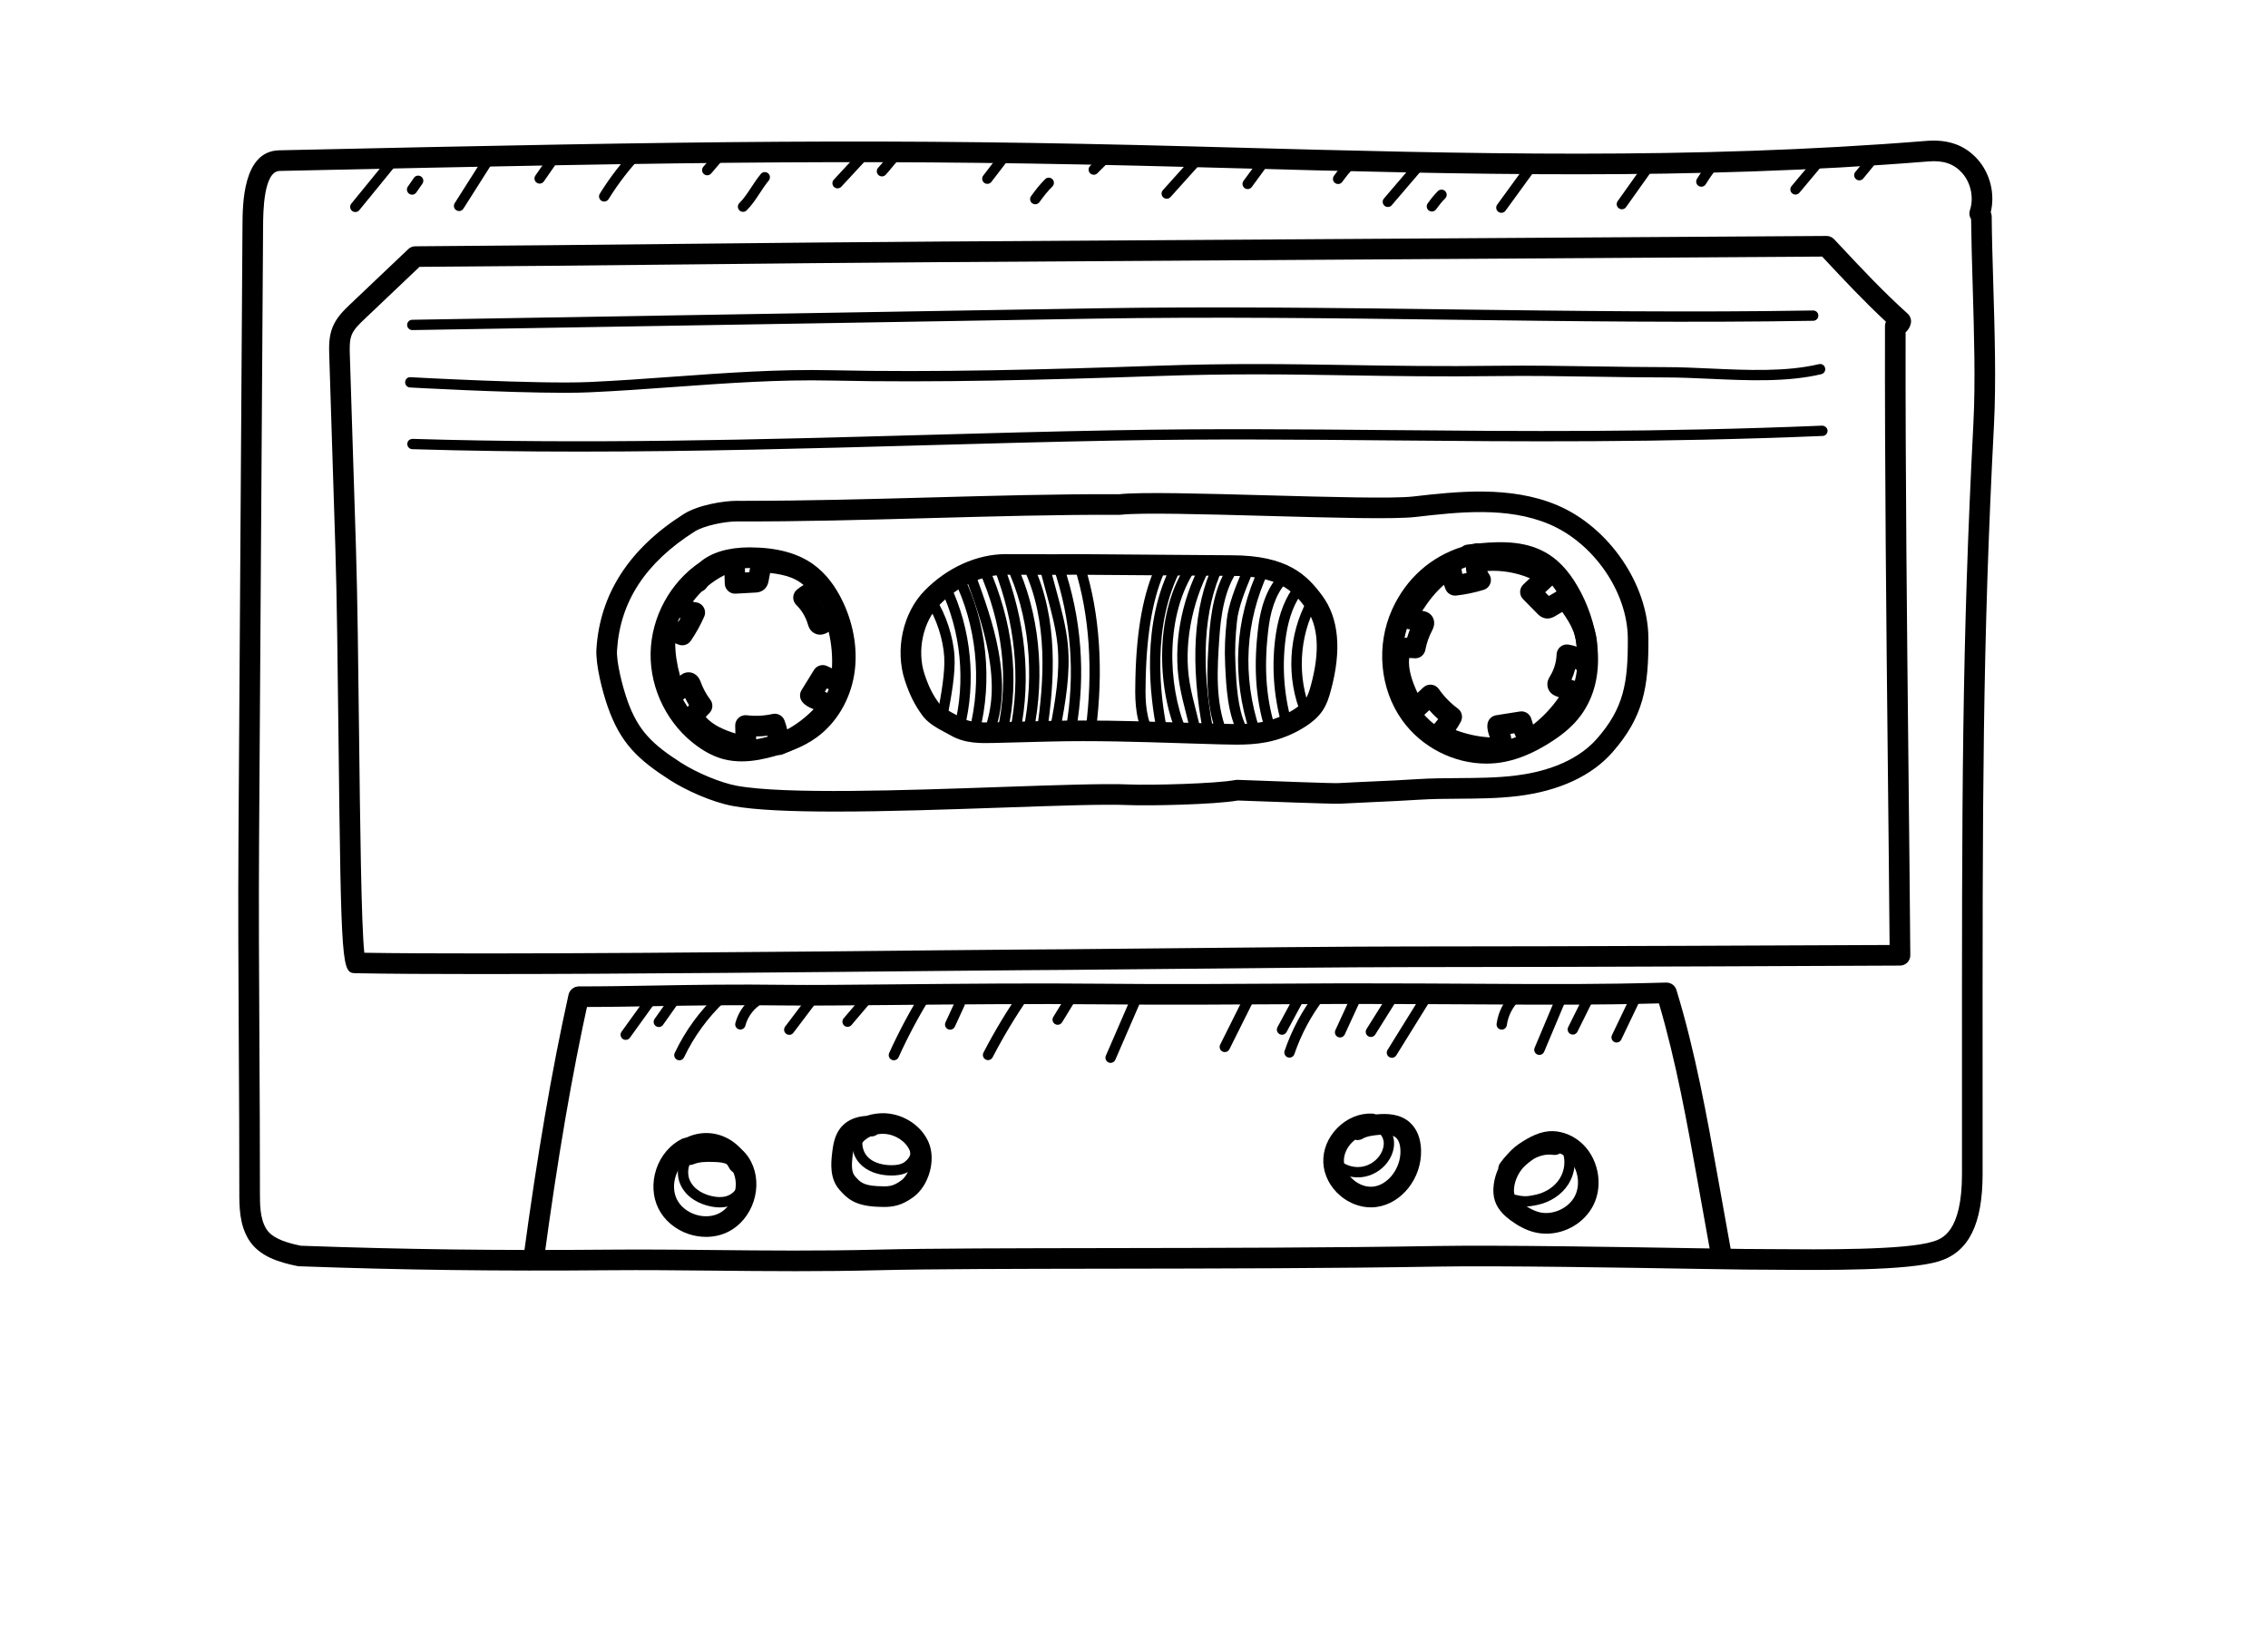 <?xml version="1.0" encoding="utf-8"?>
<!-- Generator: Adobe Illustrator 27.5.0, SVG Export Plug-In . SVG Version: 6.00 Build 0)  -->
<svg version="1.1" xmlns="http://www.w3.org/2000/svg" xmlns:xlink="http://www.w3.org/1999/xlink" x="0px" y="0px"
	 viewBox="560 620 220 160" xml:space="preserve">
<g id="OBJECTS">
	<g>
		<g>
			<path d="M637.188,743.328c-2.784,0-5.481-0.027-8.13-0.054c-3.394-0.033-6.603-0.064-9.752-0.038
				c-11.138,0.098-20.196-0.02-30.29-0.384c-0.054-0.002-0.107-0.008-0.16-0.018c-1.791-0.358-3.757-0.948-4.756-2.607
				c-0.888-1.472-0.887-3.207-0.886-4.601c0.003-4.786-0.023-9.574-0.051-14.362c-0.036-6.534-0.074-13.29-0.031-19.936
				l0.388-59.415c0.014-2.17,0.047-7.252,3.558-7.33c41.588-0.918,58.792-1.169,88.525-0.379l3.63,0.098
				c23.062,0.622,44.84,1.208,67.65-0.634c2.099-0.164,3.719,0.414,4.942,1.786c1.229,1.377,1.709,3.35,1.28,5.137
				c0.059,0.126,0.092,0.266,0.093,0.413c0.018,2.051,0.084,4.271,0.154,6.622c0.138,4.647,0.28,9.452,0.068,13.552
				c-1.118,21.505-1.114,36.011-1.106,64.911l0.001,7.795c0,4.882-1.337,7.575-4.207,8.477c-2.975,0.935-11.01,0.87-16.323,0.827
				c-0.962-0.008-1.827-0.015-2.545-0.015c-0.547,0-2.29-0.029-4.714-0.07c-6.659-0.112-19.056-0.321-25.131-0.218
				c-9.815,0.169-21.464,0.188-31.741,0.203c-9.408,0.015-17.534,0.027-22.426,0.148C642.45,743.305,639.78,743.328,637.188,743.328
				z M621.815,741.226c2.357,0,4.758,0.024,7.262,0.049c5.102,0.052,10.374,0.104,16.103-0.038
				c4.915-0.121,13.051-0.134,22.472-0.148c10.27-0.016,21.91-0.034,31.709-0.203c6.119-0.102,18.531,0.106,25.199,0.218
				c2.407,0.041,4.138,0.07,4.681,0.07c0.723,0,1.593,0.007,2.561,0.015c4.877,0.041,13.032,0.106,15.708-0.735
				c0.84-0.264,2.807-0.881,2.807-6.568l-0.001-7.794c-0.008-28.935-0.012-43.459,1.108-65.016c0.209-4.018,0.067-8.782-0.07-13.389
				c-0.067-2.268-0.131-4.416-0.152-6.418c-0.164-0.247-0.218-0.565-0.117-0.869c0.399-1.21,0.098-2.662-0.75-3.612
				c-0.801-0.896-1.812-1.247-3.29-1.124c-22.917,1.848-44.749,1.263-67.864,0.639l-3.629-0.097
				c-29.689-0.792-46.877-0.539-88.428,0.379c-1.568,0.034-1.594,4.03-1.603,5.344l-0.388,59.415
				c-0.043,6.633-0.005,13.383,0.031,19.91c0.027,4.793,0.054,9.585,0.051,14.376c-0.001,1.205-0.002,2.571,0.599,3.566
				c0.47,0.779,1.476,1.278,3.357,1.663c10.03,0.361,19.045,0.476,30.118,0.379C620.126,741.229,620.968,741.226,621.815,741.226z"
				/>
		</g>
		<g>
			<path d="M606.632,714.502c-4.858,0.001-9.075-0.023-12.083-0.081c-1.398-0.028-1.453-0.03-1.718-23.249
				c-0.074-6.54-0.151-13.302-0.301-18.024l-0.591-18.652c-0.026-0.811-0.059-1.819,0.328-2.768
				c0.392-0.966,1.136-1.671,1.733-2.238l5.601-5.32c0.184-0.176,0.428-0.274,0.683-0.275c8.504-0.054,17.029-0.143,25.555-0.232
				c8.469-0.088,16.938-0.176,25.388-0.229l85.95-0.542c0.002,0,0.004,0,0.006,0c0.276,0,0.54,0.114,0.73,0.317l0.554,0.591
				c2.152,2.3,4.186,4.471,6.579,6.632c0.268,0.241,0.385,0.608,0.306,0.96c-0.074,0.335-0.256,0.629-0.505,0.848
				c-0.023,13.795,0.13,28.089,0.276,41.918c0.067,6.343,0.133,12.553,0.18,18.514c0.002,0.266-0.102,0.521-0.288,0.71
				c-0.187,0.189-0.441,0.297-0.707,0.298c-0.303,0.002-30.447,0.148-47.682,0.148c-5.617,0-16.802,0.111-25.789,0.2
				c-5.913,0.059-10.583,0.101-11.613,0.099c-0.572,0.006-3.577,0.026-8.113,0.072C640.287,714.305,620.758,714.502,606.632,714.502
				z M595.34,712.435c12.216,0.199,41.516-0.096,55.749-0.239c4.547-0.046,7.562-0.071,8.147-0.072
				c1.012,0.005,5.672-0.04,11.58-0.099c8.991-0.089,20.181-0.2,25.809-0.2c15.448,0,41.275-0.118,46.669-0.143
				c-0.046-5.651-0.108-11.52-0.172-17.506c-0.149-14.035-0.303-28.55-0.275-42.543c0-0.149,0.033-0.292,0.094-0.42
				c-2.128-1.981-3.983-3.963-5.935-6.048l-0.254-0.272l-85.514,0.539c-8.446,0.054-16.912,0.142-25.379,0.229
				c-8.396,0.088-16.791,0.175-25.167,0.229l-5.315,5.049c-0.506,0.48-1.028,0.977-1.258,1.541
				c-0.227,0.557-0.204,1.267-0.183,1.952l0.591,18.653c0.15,4.742,0.228,11.515,0.303,18.063
				C594.927,699.533,595.043,709.786,595.34,712.435z"/>
		</g>
		<g>
			<path d="M641.01,698.738c-4.137,0-7.715-0.138-9.896-0.537c-2.114-0.386-4.649-1.569-6.11-2.506
				c-3.106-1.994-4.804-3.568-6.051-7.122c-0.495-1.407-1.195-4.063-1.098-5.608v-0.001c0.337-5.335,3.182-9.736,8.455-13.083
				c1.41-0.894,3.875-1.293,5.19-1.293c0.308,0.02,0.61,0.001,0.916,0.001c5.72,0,11.766-0.163,17.623-0.321
				c6.159-0.166,12.537-0.349,18.522-0.32c2.133-0.228,8.078-0.065,14.367,0.108c6.001,0.164,12.206,0.334,14.144,0.114
				c4.208-0.482,9.446-1.078,13.993,0.849c5.001,2.122,8.798,7.661,8.833,12.884c0.031,4.78-0.483,7.658-3.491,11.085
				c-2.01,2.29-5.183,3.758-9.176,4.244c-1.914,0.233-3.846,0.246-5.714,0.258c-1.299,0.009-2.642,0.017-3.944,0.102
				c-1.465,0.095-2.902,0.159-4.344,0.224c-1.087,0.049-2.177,0.098-3.282,0.159c-0.476,0.037-7.524-0.227-9.863-0.311
				c-2.294,0.402-8.733,0.525-10.617,0.443c-2.353-0.102-6.967,0.061-12.311,0.247C651.962,698.533,646.068,698.738,641.01,698.738z
				 M619.852,683.091c-0.073,1.16,0.547,3.563,0.988,4.82c1.061,3.021,2.475,4.323,5.244,6.101c1.539,0.986,3.856,1.942,5.39,2.223
				c4.637,0.849,16.268,0.443,25.613,0.119c5.389-0.187,10.042-0.349,12.465-0.246c2.071,0.09,8.432-0.077,10.272-0.431
				c0.074-0.014,0.15-0.023,0.225-0.017c3.552,0.129,9.353,0.353,9.797,0.316c1.102-0.063,2.2-0.111,3.295-0.16
				c1.429-0.064,2.854-0.128,4.305-0.222c1.36-0.088,2.732-0.097,4.061-0.105c1.812-0.012,3.686-0.023,5.484-0.243
				c2.44-0.297,5.792-1.159,7.914-3.577c2.598-2.96,3.023-5.401,2.995-9.753c-0.03-4.474-3.304-9.227-7.614-11.056
				c-4.063-1.726-8.805-1.182-12.985-0.704c-2.079,0.238-8.075,0.073-14.426-0.102c-6.002-0.165-12.209-0.334-14.146-0.114
				c-0.038,0.005-0.079-0.002-0.116,0.007c-5.984-0.026-12.356,0.154-18.52,0.32c-6.178,0.167-12.547,0.346-18.58,0.32
				c-0.005,0-0.011,0-0.016,0c-1.215,0-3.226,0.418-4.115,0.982C622.613,674.596,620.15,678.364,619.852,683.091L619.852,683.091z"
				/>
		</g>
		<g>
			<path d="M631.94,693.868c-0.58,0-1.172-0.063-1.761-0.218c-0.831-0.22-1.642-0.616-2.481-1.211
				c-2.888-2.049-4.646-5.521-4.588-9.062c0.058-3.498,1.888-6.868,4.781-8.83c1.083-0.932,2.741-1.442,4.797-1.442
				c0.013,0,0.024,0,0.037,0c2.628,0.008,4.654,0.553,6.195,1.667c1.174,0.851,2.149,2.107,2.899,3.733
				c1.038,2.252,1.407,4.717,1.041,6.941c-0.41,2.499-1.746,4.727-3.665,6.111c-1.333,0.962-2.846,1.461-4.014,1.789
				C634.25,693.608,633.121,693.868,631.94,693.868z M627.58,677.435c-1.503,1.607-2.434,3.794-2.47,5.977
				c-0.047,2.847,1.423,5.75,3.745,7.398c0.631,0.447,1.248,0.753,1.834,0.908c1.319,0.35,2.808,0.025,3.953-0.295
				c1.499-0.421,2.543-0.879,3.384-1.485c1.493-1.077,2.536-2.832,2.862-4.814c0.302-1.835-0.013-3.888-0.885-5.779
				c-0.604-1.312-1.363-2.304-2.256-2.95c-1.188-0.859-2.834-1.28-5.028-1.287c-0.657,0.011-2.397,0.07-3.435,0.885
				c-0.05,0.053-0.105,0.102-0.168,0.144c-0.201,0.19-0.364,0.416-0.473,0.683C628.468,677.252,628.022,677.488,627.58,677.435z"/>
		</g>
		<g>
			<path d="M704.181,694.084c-3.16,0-6.294-1.577-8.186-4.235c-2.161-3.038-2.532-7.254-0.947-10.742
				c1.352-2.975,3.732-5.09,6.776-6.057c0.142-0.114,0.316-0.191,0.511-0.214c0.16-0.018,0.32-0.037,0.479-0.055
				c0.085-0.019,0.17-0.037,0.256-0.055c0.122-0.023,0.243-0.025,0.357-0.009c2.454-0.233,4.796-0.205,6.801,1.065
				c1.222,0.774,2.258,2.009,3.166,3.773c1.733,3.362,2.682,8.582-0.343,12.226c-0.679,0.818-1.559,1.553-2.768,2.31
				c-1.518,0.949-2.927,1.544-4.307,1.817C705.384,694.027,704.781,694.084,704.181,694.084z M703.147,674.757
				c-2.879,0.682-5.046,2.466-6.279,5.178c-1.295,2.851-0.999,6.287,0.756,8.755c1.776,2.495,5.061,3.84,7.965,3.258
				c1.138-0.225,2.326-0.733,3.635-1.551c1.023-0.641,1.75-1.241,2.289-1.892c2.401-2.893,1.557-7.212,0.104-10.032
				c-0.752-1.46-1.533-2.414-2.459-3C707.546,674.451,705.409,674.516,703.147,674.757z"/>
		</g>
		<g>
			<path d="M704.548,693.539c-0.086,0-0.176-0.003-0.269-0.009c-1.791-0.119-3.576-0.62-5.163-1.448
				c-0.286-0.149-0.482-0.428-0.527-0.747c-0.045-0.318,0.066-0.641,0.3-0.863c0.227-0.217,0.434-0.451,0.617-0.702
				c-0.306-0.272-0.595-0.563-0.865-0.87l-0.751,0.704c-0.229,0.213-0.544,0.311-0.852,0.256c-0.309-0.052-0.574-0.246-0.719-0.523
				c-1.1-2.113-2.117-4.37-1.42-6.69c0.115-0.383,0.448-0.66,0.846-0.705l0.231-0.028c0.169-0.021,0.34-0.041,0.518-0.055
				c0.078-0.267,0.169-0.529,0.273-0.788l-0.577-0.113c-0.312-0.063-0.577-0.27-0.713-0.558c-0.135-0.289-0.124-0.625,0.029-0.904
				c0.873-1.595,2.314-3.886,4.732-5.355c0.302-0.184,0.679-0.195,0.991-0.027c0.313,0.167,0.513,0.487,0.527,0.841
				c0.01,0.244,0.041,0.485,0.091,0.723c0.138-0.025,0.276-0.052,0.413-0.081c-0.084-0.429-0.082-0.874,0.013-1.302
				c0.089-0.398,0.411-0.704,0.815-0.769c2.557-0.422,5.286,0.109,7.489,1.453c0.472,0.287,0.621,0.902,0.333,1.374
				c-0.03,0.05-0.064,0.097-0.102,0.139c-0.052,0.113-0.126,0.218-0.222,0.309l-0.7,0.66l0.355,0.359l1.067-0.623
				c0.438-0.258,0.996-0.144,1.302,0.26c0.715,0.942,1.449,1.961,1.899,3.138c0.546,1.425,0.571,2.869,0.071,4.067
				c-0.121,0.292-0.374,0.509-0.682,0.586c-0.302,0.074-0.631,0.003-0.876-0.198c-0.07-0.058-0.143-0.111-0.22-0.161
				c-0.091,0.363-0.215,0.718-0.368,1.06l0.614,0.21c0.28,0.096,0.503,0.311,0.609,0.586c0.106,0.275,0.086,0.584-0.057,0.843
				c-1.131,2.052-2.771,3.804-4.743,5.066c-0.229,0.148-0.511,0.193-0.774,0.13c-0.266-0.064-0.493-0.233-0.63-0.47
				c-0.218-0.376-0.405-0.768-0.562-1.174l-0.382,0.061c0.111,0.392,0.171,0.894-0.105,1.406
				C706.171,693.04,705.658,693.539,704.548,693.539z M701.205,690.831c1.025,0.391,2.115,0.631,3.207,0.703
				c0.039,0.003,0.075,0.004,0.107,0.005c-0.005-0.012-0.009-0.023-0.013-0.034c-0.114-0.311-0.271-0.737-0.22-1.228
				c0.047-0.45,0.391-0.813,0.838-0.884l2.301-0.364c0.509-0.081,0.993,0.238,1.124,0.734c0.048,0.183,0.103,0.362,0.167,0.539
				c0.962-0.755,1.808-1.653,2.501-2.66l-0.185-0.063c-0.606-0.206-0.823-0.6-0.899-0.893c-0.126-0.515,0.111-0.898,0.2-1.043
				c0.405-0.65,0.633-1.394,0.659-2.153c0.01-0.287,0.142-0.556,0.363-0.738c0.222-0.183,0.511-0.262,0.794-0.215
				c0.269,0.043,0.533,0.11,0.788,0.2c-0.012-0.577-0.169-1.1-0.296-1.432c-0.259-0.675-0.653-1.308-1.1-1.934l-0.721,0.421
				c-0.125,0.073-0.464,0.269-0.905,0.199c-0.413-0.073-0.654-0.32-0.746-0.412l-1.427-1.446c-0.189-0.191-0.293-0.451-0.288-0.721
				c0.005-0.269,0.118-0.524,0.313-0.709l0.637-0.601c-1.294-0.549-2.727-0.794-4.131-0.706c0.037,0.1,0.088,0.195,0.15,0.28
				c0.193,0.261,0.248,0.599,0.146,0.907c-0.102,0.309-0.347,0.549-0.657,0.643c-0.867,0.266-1.761,0.451-2.656,0.552
				c-0.451,0.046-0.869-0.203-1.037-0.617c-0.058-0.14-0.109-0.281-0.156-0.425c-0.752,0.66-1.438,1.485-2.104,2.528l0.173,0.034
				c0.109,0.022,0.342,0.07,0.567,0.257c0.345,0.273,0.625,0.87,0.224,1.61c-0.315,0.589-0.539,1.226-0.662,1.887
				c-0.099,0.522-0.576,0.873-1.117,0.808c-0.159-0.021-0.301-0.024-0.455-0.014c-0.109,1.072,0.269,2.208,0.812,3.377l0.565-0.53
				c0.212-0.199,0.503-0.299,0.788-0.266c0.289,0.029,0.551,0.185,0.717,0.423c0.508,0.729,1.127,1.364,1.84,1.889
				c0.397,0.293,0.522,0.831,0.294,1.269C701.557,690.295,701.39,690.569,701.205,690.831z"/>
		</g>
		<g>
			<path d="M679.926,692.245c-0.511,0-1.018-0.014-1.519-0.026c-1.226-0.033-2.457-0.072-3.692-0.111
				c-4.243-0.135-8.63-0.273-12.888-0.164l-5.386,0.137c-1.253,0.032-2.816,0.072-4.177-0.707c-0.154-0.088-0.325-0.179-0.503-0.273
				c-0.807-0.43-1.722-0.917-2.275-1.667c-0.743-1.005-1.255-2.025-1.711-3.411c-0.982-2.989-0.195-6.576,1.913-8.724
				c2.198-2.239,5.064-3.53,7.861-3.54c0.724,0.001,1.568,0.002,2.445,0.007c1.473,0.008,3.035,0.015,4.244-0.007l15.218,0.112
				c5.449,0.001,7.334,1.933,8.797,3.911c1.622,2.192,1.904,5.291,0.841,9.209c-0.167,0.621-0.383,1.339-0.818,1.98
				c-0.483,0.712-1.154,1.195-1.616,1.498c-1.148,0.746-2.462,1.277-3.802,1.537C681.875,692.196,680.893,692.245,679.926,692.245z
				 M665.064,689.904c3.249,0,6.521,0.104,9.714,0.204c1.232,0.039,2.459,0.078,3.683,0.11c1.342,0.038,2.729,0.073,4.016-0.177
				c1.09-0.212,2.159-0.644,3.092-1.25c0.504-0.33,0.84-0.63,1.054-0.945c0.261-0.385,0.411-0.892,0.542-1.379
				c0.896-3.3,0.722-5.821-0.518-7.497c-1.255-1.696-2.662-3.101-7.192-3.101c-0.003,0-0.005,0-0.008,0l-15.196-0.112
				c-1.196,0.021-2.776,0.014-4.265,0.007c-0.872-0.005-1.714-0.008-2.429-0.007c-2.267,0.008-4.614,1.08-6.44,2.941
				c-1.581,1.61-2.188,4.427-1.44,6.697c0.391,1.188,0.802,2.013,1.419,2.847c0.285,0.387,1.019,0.777,1.607,1.092
				c0.197,0.104,0.386,0.205,0.557,0.303c0.81,0.464,1.854,0.476,3.132,0.442l5.386-0.137
				C662.867,689.916,663.965,689.904,665.064,689.904z"/>
		</g>
		<g>
			<path d="M671.306,691.415c-0.189,0-0.37-0.108-0.454-0.292c-0.798-1.741-0.756-3.563-0.716-5.323
				c0.111-4.743,0.782-8.352,2.051-11.032c0.119-0.251,0.418-0.353,0.666-0.238c0.25,0.118,0.357,0.417,0.238,0.666
				c-1.208,2.551-1.848,6.027-1.955,10.628c-0.04,1.724-0.077,3.352,0.624,4.884c0.115,0.251,0.005,0.548-0.246,0.662
				C671.446,691.4,671.376,691.415,671.306,691.415z"/>
		</g>
		<g>
			<path d="M665.805,691.349c-0.021,0-0.044-0.001-0.065-0.004c-0.274-0.036-0.467-0.287-0.432-0.561
				c0.746-5.714,0.38-11.141-1.06-15.694c-0.083-0.263,0.063-0.544,0.326-0.627c0.264-0.081,0.544,0.063,0.627,0.326
				c1.483,4.691,1.863,10.267,1.099,16.124C666.267,691.165,666.052,691.349,665.805,691.349z"/>
		</g>
		<g>
			<path d="M678.525,691.588c-0.199,0-0.387-0.119-0.465-0.315c-1.21-3.056-0.981-6.451-0.78-9.447
				c0.141-2.099,0.51-5.127,2.075-7.184c0.167-0.22,0.48-0.263,0.7-0.095c0.22,0.167,0.263,0.48,0.095,0.7
				c-1.402,1.843-1.74,4.675-1.872,6.645c-0.194,2.891-0.415,6.167,0.712,9.012c0.102,0.257-0.024,0.548-0.28,0.649
				C678.649,691.577,678.587,691.588,678.525,691.588z"/>
		</g>
		<g>
			<path d="M680.621,691.562c-0.172,0-0.339-0.089-0.432-0.248c-1.112-1.902-1.246-4.7-1.344-6.743
				c-0.079-1.666-0.005-2.864,0.149-4.388c0.153-1.529,0.868-3.266,1.442-4.661l0.267-0.652c0.102-0.257,0.394-0.38,0.65-0.277
				c0.256,0.104,0.381,0.395,0.277,0.65l-0.269,0.66c-0.55,1.335-1.233,2.996-1.373,4.381c-0.149,1.477-0.221,2.636-0.147,4.19
				c0.089,1.844,0.204,4.261,1.008,5.95c0.022,0.027,0.041,0.058,0.058,0.09l0.162,0.326c0.119,0.241,0.026,0.534-0.211,0.662
				C680.783,691.542,680.702,691.562,680.621,691.562z"/>
		</g>
		<g>
			<path d="M677.219,691.572c-0.234,0-0.443-0.166-0.49-0.405c-1.3-6.741-0.974-12.271,0.97-16.435
				c0.117-0.25,0.417-0.359,0.665-0.241c0.25,0.117,0.358,0.414,0.241,0.665c-1.852,3.969-2.153,9.292-0.894,15.821
				c0.052,0.272-0.125,0.533-0.396,0.586C677.282,691.569,677.251,691.572,677.219,691.572z"/>
		</g>
		<g>
			<path d="M675.89,691.607c-0.177,0-0.348-0.094-0.438-0.26c-0.087-0.158-0.079-0.343,0.004-0.488
				c-0.12-0.52-0.246-1.014-0.372-1.506c-0.248-0.965-0.503-1.961-0.673-2.97c-0.629-3.756,0.125-8.024,2.069-11.71
				c0.13-0.245,0.434-0.337,0.676-0.209c0.244,0.129,0.338,0.432,0.209,0.676c-1.817,3.444-2.553,7.586-1.968,11.077
				c0.162,0.967,0.413,1.943,0.654,2.887c0.135,0.523,0.268,1.048,0.391,1.574c0.134,0.573-0.205,0.809-0.312,0.867
				C676.054,691.588,675.972,691.607,675.89,691.607z"/>
		</g>
		<g>
			<path d="M674.568,691.393c-0.195,0-0.381-0.115-0.461-0.307c-1.869-4.459-2.133-11.729,1.061-16.423
				c0.156-0.229,0.469-0.285,0.694-0.132c0.228,0.155,0.287,0.466,0.132,0.694c-2.994,4.401-2.732,11.258-0.965,15.474
				c0.107,0.255-0.013,0.548-0.268,0.654C674.698,691.38,674.633,691.393,674.568,691.393z"/>
		</g>
		<g>
			<path d="M672.75,691.557c-0.231,0-0.44-0.162-0.488-0.398c-0.761-3.673-1.587-10.693,1.423-16.445
				c0.13-0.244,0.434-0.337,0.675-0.212c0.245,0.128,0.34,0.431,0.212,0.675c-2.866,5.477-2.063,12.237-1.331,15.779
				c0.057,0.271-0.117,0.535-0.388,0.591C672.818,691.554,672.784,691.557,672.75,691.557z"/>
		</g>
		<g>
			<path d="M681.717,691.433c-0.21,0-0.405-0.133-0.475-0.344c-1.787-5.417-1.481-10.957,0.888-16.022
				c0.117-0.251,0.417-0.359,0.665-0.241c0.25,0.117,0.358,0.415,0.241,0.665c-2.259,4.828-2.551,10.114-0.845,15.285
				c0.087,0.262-0.056,0.545-0.318,0.631C681.821,691.425,681.769,691.433,681.717,691.433z"/>
		</g>
		<g>
			<path d="M683.153,691.011c-0.215,0-0.414-0.14-0.478-0.355c-0.907-3.016-1.094-6.217-0.588-10.077
				c0.141-1.07,0.649-3.706,2.318-5.07c0.214-0.173,0.527-0.143,0.704,0.071c0.174,0.214,0.143,0.529-0.071,0.704
				c-0.967,0.788-1.699,2.443-1.959,4.426c-0.488,3.714-0.313,6.783,0.553,9.657c0.08,0.265-0.07,0.544-0.334,0.623
				C683.249,691.004,683.201,691.011,683.153,691.011z"/>
		</g>
		<g>
			<path d="M684.779,690.573c-0.219,0-0.42-0.144-0.481-0.366c-0.783-2.813-0.968-5.825-0.533-8.712
				c0.302-2.007,0.953-3.629,1.934-4.819c0.176-0.214,0.491-0.244,0.703-0.068c0.214,0.175,0.244,0.49,0.068,0.703
				c-0.864,1.05-1.441,2.508-1.717,4.333c-0.413,2.749-0.238,5.617,0.508,8.296c0.074,0.266-0.081,0.541-0.348,0.615
				C684.868,690.567,684.823,690.573,684.779,690.573z"/>
		</g>
		<g>
			<path d="M651.371,690.194c-0.03,0-0.061-0.003-0.091-0.008c-0.271-0.05-0.452-0.311-0.402-0.582l0.097-0.519
				c0.313-1.689,0.704-3.789,0.617-5.345c-0.095-1.703-0.757-3.733-1.685-5.172c-0.15-0.233-0.083-0.542,0.148-0.691
				c0.232-0.15,0.541-0.083,0.691,0.148c1.016,1.574,1.739,3.795,1.843,5.658c0.094,1.677-0.308,3.843-0.632,5.584l-0.096,0.517
				C651.817,690.025,651.607,690.194,651.371,690.194z"/>
		</g>
		<g>
			<path d="M686.707,689.677c-0.195,0-0.382-0.115-0.462-0.308c-1.491-3.583-1.278-7.76,0.571-11.173
				c0.133-0.244,0.435-0.332,0.678-0.201c0.243,0.132,0.333,0.435,0.201,0.678c-1.681,3.104-1.883,7.055-0.526,10.311
				c0.105,0.255-0.015,0.548-0.27,0.654C686.836,689.664,686.771,689.677,686.707,689.677z"/>
		</g>
		<g>
			<path d="M653.048,691.131c-0.041,0-0.083-0.005-0.124-0.016c-0.267-0.068-0.429-0.341-0.36-0.608
				c1.126-4.389,0.651-9.25-1.302-13.338c-0.119-0.249-0.014-0.548,0.235-0.667c0.248-0.12,0.547-0.015,0.667,0.235
				c2.053,4.297,2.552,9.406,1.368,14.018C653.475,690.981,653.271,691.131,653.048,691.131z"/>
		</g>
		<g>
			<path d="M654.523,691.429c-0.041,0-0.083-0.005-0.124-0.016c-0.268-0.068-0.429-0.341-0.36-0.608
				c1.235-4.816,0.683-10.136-1.517-14.597c-0.122-0.247-0.02-0.547,0.228-0.669c0.246-0.12,0.548-0.021,0.669,0.227
				c2.304,4.671,2.883,10.242,1.589,15.286C654.95,691.278,654.747,691.429,654.523,691.429z"/>
		</g>
		<g>
			<path d="M655.971,691.461c-0.057,0-0.113-0.01-0.169-0.029c-0.26-0.094-0.395-0.38-0.302-0.64
				c0.796-2.215,0.91-4.425,0.381-7.392c-0.47-2.634-1.409-5.2-2.318-7.682c-0.095-0.26,0.038-0.547,0.298-0.642
				c0.262-0.094,0.547,0.04,0.642,0.298c0.923,2.523,1.878,5.13,2.363,7.85c0.555,3.108,0.424,5.547-0.424,7.905
				C656.368,691.334,656.176,691.461,655.971,691.461z"/>
		</g>
		<g>
			<path d="M657.256,691.386c-0.036,0-0.073-0.004-0.111-0.013c-0.268-0.061-0.438-0.329-0.376-0.599
				c1.119-4.909,0.485-10.262-1.833-15.478c-0.112-0.252,0.002-0.548,0.254-0.66c0.253-0.111,0.547,0.001,0.66,0.254
				c2.406,5.415,3.061,10.984,1.894,16.106C657.69,691.229,657.484,691.386,657.256,691.386z"/>
		</g>
		<g>
			<path d="M658.485,691.386c-0.034,0-0.068-0.003-0.103-0.011c-0.27-0.056-0.444-0.32-0.388-0.591
				c1.027-4.977,0.479-10.4-1.586-15.686c-0.101-0.257,0.026-0.547,0.284-0.647c0.257-0.101,0.547,0.026,0.647,0.284
				c2.135,5.466,2.7,11.085,1.633,16.252C658.925,691.224,658.717,691.386,658.485,691.386z"/>
		</g>
		<g>
			<path d="M659.751,691.479c-0.034,0-0.068-0.003-0.103-0.011c-0.271-0.056-0.444-0.32-0.388-0.591
				c1.143-5.494,0.549-11.286-1.632-15.891c-0.118-0.249-0.012-0.548,0.238-0.666c0.248-0.117,0.547-0.013,0.666,0.238
				c2.271,4.797,2.893,10.819,1.706,16.521C660.19,691.316,659.982,691.479,659.751,691.479z"/>
		</g>
		<g>
			<path d="M661.074,691.405c-0.024,0-0.049-0.002-0.074-0.005c-0.273-0.041-0.462-0.295-0.421-0.568
				c0.68-4.601,1.144-10.547-1.309-15.727c-0.118-0.249-0.012-0.548,0.238-0.666c0.248-0.116,0.547-0.013,0.666,0.238
				c2.568,5.423,2.094,11.56,1.394,16.302C661.531,691.227,661.317,691.405,661.074,691.405z"/>
		</g>
		<g>
			<path d="M662.36,691.261c-0.03,0-0.061-0.003-0.091-0.008c-0.271-0.05-0.451-0.311-0.402-0.582
				c0.482-2.643,0.98-5.375,0.717-8.067c-0.155-1.6-0.584-3.191-0.998-4.731l-0.798-2.969c-0.072-0.267,0.086-0.541,0.352-0.612
				c0.27-0.07,0.542,0.087,0.612,0.352l0.799,2.969c0.425,1.579,0.864,3.211,1.028,4.893c0.276,2.832-0.234,5.635-0.729,8.345
				C662.808,691.092,662.597,691.261,662.36,691.261z"/>
		</g>
		<g>
			<path d="M663.889,691.231c-0.029,0-0.06-0.003-0.089-0.008c-0.272-0.049-0.453-0.309-0.404-0.58
				c0.925-5.182,0.51-10.551-1.2-15.528c-0.09-0.261,0.049-0.545,0.311-0.635c0.263-0.091,0.545,0.049,0.635,0.31
				c1.765,5.137,2.193,10.68,1.239,16.028C664.337,691.06,664.126,691.231,663.889,691.231z"/>
		</g>
		<g>
			<path d="M611.769,743.108c-0.044,0-0.089-0.003-0.135-0.009c-0.547-0.074-0.931-0.578-0.857-1.125
				c1.347-9.974,2.734-18.063,4.368-25.458c0.12-0.539,0.649-0.876,1.192-0.761c0.539,0.119,0.88,0.653,0.761,1.192
				c-1.622,7.34-3,15.377-4.339,25.294C612.69,742.744,612.262,743.108,611.769,743.108z"/>
		</g>
		<g>
			<path d="M726.968,742.768c-0.476,0-0.896-0.34-0.983-0.823l-1.332-7.432c-0.975-5.438-2.074-11.571-3.733-17.166
				c-6.072,0.161-10.582,0.137-17.272,0.098c-3.603-0.019-7.834-0.044-13.278-0.044c-1.267,0-3.066,0.012-5.21,0.025
				c-5.11,0.034-12.108,0.079-18.564,0.012c-6.124-0.066-13.655,0.005-19.708,0.062c-4.471,0.042-8.33,0.077-10.464,0.05
				c-5.193-0.067-9.113,0-12.905,0.066c-2.453,0.042-4.809,0.083-7.345,0.083c-0.553,0-1-0.447-1-1c0-0.553,0.447-1,1-1
				c2.524,0,4.868-0.041,7.31-0.083c3.806-0.066,7.744-0.134,12.965-0.066c2.117,0.028,5.965-0.008,10.42-0.05
				c6.062-0.056,13.606-0.126,19.748-0.062c6.44,0.067,13.429,0.021,18.53-0.011c2.149-0.015,3.953-0.026,5.223-0.026
				c5.449,0,9.685,0.024,13.29,0.044c6.947,0.041,11.538,0.066,17.969-0.118c0.448-0.005,0.851,0.275,0.984,0.706
				c1.817,5.902,2.983,12.397,4.01,18.128l1.332,7.431c0.098,0.544-0.265,1.063-0.808,1.161
				C727.086,742.763,727.026,742.768,726.968,742.768z"/>
		</g>
		<g>
			<g>
				<path d="M628.488,740.001c-0.557,0-1.123-0.09-1.671-0.27c-1.3-0.43-2.372-1.328-2.942-2.467
					c-0.571-1.139-0.649-2.535-0.215-3.833c0.434-1.299,1.337-2.368,2.479-2.934c0.454-0.227,0.999-0.073,1.275,0.339
					c0.665-0.129,1.338-0.127,1.984-0.1c0.677,0.028,1.458,0.094,2.165,0.519c0.527,0.317,0.963,0.81,1.297,1.461
					c0.579,1.133,0.669,2.529,0.246,3.83c-0.424,1.302-1.318,2.379-2.455,2.955C629.994,739.833,629.25,740.001,628.488,740.001z
					 M626.29,732.835c-0.32,0.333-0.575,0.755-0.733,1.229c-0.267,0.797-0.229,1.637,0.106,2.303c0.335,0.667,0.984,1.2,1.782,1.464
					c0.797,0.262,1.638,0.222,2.304-0.115c0.665-0.337,1.196-0.989,1.456-1.789c0.26-0.799,0.215-1.637-0.125-2.301
					c-0.158-0.31-0.348-0.538-0.548-0.658c-0.302-0.182-0.767-0.216-1.217-0.234c-0.829-0.035-1.491-0.011-2.05,0.221
					C626.93,733.089,626.563,733.034,626.29,732.835z"/>
			</g>
			<g>
				<path d="M631.627,733.863c-0.369,0-0.724-0.205-0.898-0.558c-0.383-0.776-1.221-1.329-2.085-1.377
					c-0.879-0.032-1.758,0.412-2.223,1.141c-0.298,0.467-0.915,0.603-1.381,0.307c-0.466-0.297-0.603-0.915-0.307-1.381
					c0.854-1.34,2.42-2.153,4.018-2.063c1.587,0.086,3.067,1.063,3.77,2.488c0.245,0.496,0.041,1.095-0.454,1.339
					C631.926,733.83,631.775,733.863,631.627,733.863z"/>
			</g>
			<g>
				<path d="M645.731,737.098c-0.227,0-0.462-0.009-0.709-0.022c-2.114-0.112-2.864-0.799-3.626-1.685
					c-0.947-1.104-0.775-2.641-0.684-3.467c0.107-0.958,0.273-1.957,1.018-2.718c0.559-0.569,1.356-0.892,2.325-0.947
					c0.571-0.194,1.19-0.277,1.831-0.251c1.838,0.099,3.526,1.241,4.201,2.844c0.72,1.71,0.022,4.183-1.494,5.292
					C647.519,736.93,646.692,737.098,645.731,737.098z M642.773,731.602c-0.029,0.174-0.052,0.358-0.072,0.546
					c-0.081,0.725-0.139,1.532,0.213,1.941c0.489,0.57,0.785,0.914,2.213,0.989c1.065,0.056,1.475,0.045,2.288-0.549
					c0.776-0.568,1.196-2.032,0.83-2.901c-0.378-0.897-1.391-1.564-2.464-1.621c-0.221-0.015-0.446,0.002-0.661,0.04
					c-0.177,0.136-0.4,0.227-0.641,0.206c-0.009,0-0.017,0-0.025,0c-0.425,0.193-0.776,0.491-0.989,0.861
					C643.313,731.382,643.055,731.552,642.773,731.602z"/>
			</g>
			<g>
				<path d="M692.978,737.137c-1.04,0-2.091-0.392-2.949-1.113c-1.006-0.844-1.612-2.024-1.665-3.239
					c-0.052-1.216,0.451-2.444,1.38-3.372c0.93-0.927,2.14-1.432,3.374-1.373c0.125,0.006,0.243,0.034,0.352,0.08
					c1.081-0.106,2.37-0.072,3.321,0.808c0.661,0.612,1.025,1.531,1.055,2.658c0.075,2.717-1.871,5.192-4.338,5.517
					C693.332,737.126,693.155,737.137,692.978,737.137z M691.438,730.58c-0.097,0.075-0.191,0.158-0.281,0.248
					c-0.533,0.532-0.823,1.214-0.795,1.87c0.028,0.655,0.376,1.31,0.953,1.794c0.577,0.485,1.282,0.709,1.932,0.628
					c1.431-0.189,2.646-1.815,2.599-3.481c-0.008-0.33-0.073-0.929-0.413-1.244c-0.431-0.398-1.336-0.34-1.981-0.261
					c-0.451,0.057-0.92,0.129-1.244,0.328C691.967,730.609,691.691,730.644,691.438,730.58z"/>
			</g>
			<g>
				<path d="M710,739.69c-0.412,0-0.826-0.052-1.232-0.159c-0.721-0.19-1.44-0.551-2.199-1.104
					c-0.523-0.382-1.255-0.995-1.558-1.913c-0.162-0.487-0.196-1.037-0.104-1.679c0.071-0.492,0.215-0.977,0.423-1.439
					c0.006-0.191,0.066-0.384,0.186-0.552c0.228-0.317,0.479-0.619,0.749-0.902c0.216-0.247,0.453-0.478,0.71-0.688
					c0.241-0.197,0.494-0.373,0.756-0.525c0.221-0.143,0.448-0.275,0.681-0.397c0.65-0.338,1.244-0.526,1.816-0.577
					c1.019-0.091,2.128,0.271,3.012,0.991c1.771,1.44,2.347,4.163,1.312,6.196C713.688,738.637,711.865,739.69,710,739.69z
					 M707.734,733.3c-0.454,0.533-0.754,1.17-0.848,1.82c-0.048,0.327-0.04,0.578,0.023,0.767c0.123,0.371,0.536,0.705,0.837,0.924
					c0.555,0.404,1.056,0.661,1.532,0.787c1.305,0.344,2.875-0.354,3.489-1.562c0.614-1.207,0.26-2.884-0.791-3.739
					c-0.206-0.167-0.428-0.3-0.653-0.394c-0.192,0.118-0.426,0.173-0.667,0.139c-0.617-0.09-1.273,0.052-1.876,0.39
					C708.401,732.683,708.05,732.974,707.734,733.3z"/>
			</g>
		</g>
		<g>
			<g>
				<path d="M599.993,652.024c-0.272,0-0.495-0.219-0.5-0.491c-0.005-0.276,0.216-0.504,0.491-0.509l65.934-1.106
					c11.742-0.196,23.562-0.045,34.994,0.102c11.423,0.146,23.237,0.299,34.963,0.102c0.003,0,0.006,0,0.009,0
					c0.273,0,0.495,0.219,0.5,0.491c0.005,0.276-0.216,0.504-0.491,0.509c-11.743,0.197-23.563,0.045-34.994-0.102
					c-11.424-0.146-23.239-0.3-34.963-0.102l-65.933,1.106C599.999,652.024,599.996,652.024,599.993,652.024z"/>
			</g>
			<g>
				<path d="M614.71,658.108c-5.719,0-14.832-0.509-14.939-0.515c-0.275-0.016-0.486-0.251-0.471-0.527
					c0.016-0.274,0.224-0.491,0.527-0.471c0.122,0.007,12.36,0.685,17.303,0.47c2.744-0.123,5.53-0.325,8.226-0.521
					c5.012-0.363,10.188-0.74,15.338-0.623c10.036,0.227,21.063-0.077,31.479-0.436c7.344-0.251,12.757-0.164,18.488-0.072
					c4.425,0.072,9.001,0.146,14.822,0.072c2.821-0.038,6.122,0.014,9.313,0.063c2.374,0.036,4.712,0.071,6.801,0.071
					c1.378,0,2.799,0.065,4.304,0.133c3.607,0.165,7.337,0.333,10.536-0.422c0.271-0.068,0.539,0.103,0.602,0.371
					c0.063,0.269-0.102,0.538-0.371,0.602c-3.335,0.788-7.138,0.614-10.812,0.448c-1.493-0.067-2.903-0.132-4.259-0.132
					c-2.094,0-4.436-0.035-6.815-0.071c-3.187-0.049-6.479-0.101-9.287-0.063c-5.837,0.072-10.42,0-14.851-0.072
					c-5.718-0.092-11.118-0.18-18.437,0.072c-10.434,0.359-21.476,0.66-31.537,0.436c-5.098-0.113-10.254,0.26-15.243,0.62
					c-2.701,0.196-5.496,0.398-8.253,0.521C616.479,658.095,615.639,658.108,614.71,658.108z"/>
			</g>
			<g>
				<path d="M616.234,663.813c-5.342,0-10.753-0.067-16.243-0.234c-0.275-0.009-0.492-0.239-0.484-0.516
					c0.01-0.275,0.198-0.462,0.516-0.484c17.204,0.523,33.659,0.066,49.57-0.377c6.1-0.17,12.406-0.346,18.567-0.458
					c9.368-0.172,17.785-0.096,26.694-0.017c12.701,0.114,25.833,0.233,41.902-0.431c0.251,0.009,0.508,0.204,0.521,0.479
					c0.011,0.275-0.203,0.509-0.479,0.521c-16.096,0.663-29.239,0.545-41.952,0.431c-8.902-0.079-17.313-0.154-26.668,0.017
					c-6.155,0.112-12.46,0.288-18.557,0.458C638.768,663.504,627.661,663.813,616.234,663.813z"/>
			</g>
		</g>
		<g>
			<path d="M620.696,720.888c-0.102,0-0.204-0.03-0.292-0.095c-0.225-0.161-0.275-0.474-0.113-0.697l2.49-3.458
				c0.16-0.226,0.474-0.277,0.697-0.113c0.225,0.161,0.275,0.474,0.113,0.697l-2.49,3.458
				C621.004,720.815,620.852,720.888,620.696,720.888z"/>
		</g>
		<g>
			<path d="M623.906,719.642c-0.101,0-0.201-0.03-0.289-0.092c-0.226-0.159-0.278-0.472-0.119-0.697l1.547-2.186
				c0.161-0.226,0.474-0.275,0.697-0.119c0.226,0.159,0.278,0.472,0.119,0.697l-1.547,2.187
				C624.217,719.568,624.063,719.642,623.906,719.642z"/>
		</g>
		<g>
			<path d="M625.902,722.869c-0.072,0-0.144-0.016-0.214-0.048c-0.25-0.118-0.357-0.417-0.238-0.666
				c1.027-2.168,2.436-4.099,4.188-5.736c0.203-0.188,0.518-0.179,0.707,0.023c0.189,0.202,0.178,0.518-0.023,0.707
				c-1.636,1.529-3.008,3.409-3.967,5.434C626.269,722.764,626.089,722.869,625.902,722.869z"/>
		</g>
		<g>
			<path d="M631.816,719.886c-0.042,0-0.084-0.005-0.127-0.017c-0.267-0.069-0.427-0.343-0.357-0.61
				c0.262-0.998,0.863-1.885,1.695-2.495c0.221-0.162,0.534-0.117,0.699,0.107c0.163,0.223,0.115,0.535-0.107,0.699
				c-0.638,0.468-1.119,1.176-1.32,1.942C632.241,719.737,632.038,719.886,631.816,719.886z"/>
		</g>
		<g>
			<path d="M636.56,720.4c-0.105,0-0.212-0.033-0.302-0.102c-0.22-0.166-0.264-0.48-0.097-0.7l2.451-3.24
				c0.166-0.22,0.482-0.264,0.7-0.097c0.22,0.166,0.264,0.479,0.097,0.7l-2.451,3.24C636.861,720.332,636.712,720.4,636.56,720.4z"
				/>
		</g>
		<g>
			<path d="M642.215,719.623c-0.113,0-0.227-0.038-0.32-0.116c-0.212-0.177-0.24-0.492-0.063-0.704
				c0.207-0.248,0.642-0.758,1.077-1.267c0.432-0.506,0.863-1.012,1.069-1.259c0.178-0.212,0.493-0.239,0.704-0.063
				c0.212,0.177,0.24,0.492,0.063,0.704c-0.207,0.248-0.642,0.758-1.077,1.267c-0.432,0.506-0.863,1.012-1.069,1.259
				C642.5,719.562,642.357,719.623,642.215,719.623z"/>
		</g>
		<g>
			<path d="M646.707,722.867c-0.069,0-0.14-0.015-0.206-0.045c-0.252-0.113-0.363-0.409-0.249-0.661
				c0.935-2.068,2.017-4.095,3.214-6.024c0.147-0.234,0.457-0.304,0.689-0.161c0.234,0.146,0.307,0.454,0.161,0.689
				c-1.174,1.892-2.235,3.881-3.153,5.909C647.079,722.758,646.897,722.867,646.707,722.867z"/>
		</g>
		<g>
			<path d="M652.168,719.9c-0.07,0-0.141-0.015-0.208-0.046c-0.251-0.114-0.361-0.411-0.246-0.662l0.924-2.013
				c0.114-0.252,0.412-0.362,0.662-0.246c0.251,0.114,0.361,0.411,0.246,0.662l-0.924,2.013
				C652.538,719.792,652.357,719.9,652.168,719.9z"/>
		</g>
		<g>
			<path d="M655.842,722.852c-0.078,0-0.156-0.017-0.229-0.056c-0.245-0.127-0.342-0.429-0.215-0.674
				c1.063-2.053,2.267-4.054,3.58-5.95c0.157-0.227,0.469-0.281,0.696-0.126c0.227,0.157,0.283,0.469,0.126,0.696
				c-1.289,1.86-2.472,3.825-3.514,5.839C656.197,722.754,656.022,722.852,655.842,722.852z"/>
		</g>
		<g>
			<path d="M662.597,719.423c-0.089,0-0.18-0.023-0.261-0.073c-0.235-0.143-0.31-0.452-0.166-0.688l1.221-1.994
				c0.144-0.236,0.451-0.311,0.688-0.164c0.235,0.144,0.309,0.452,0.164,0.688l-1.219,1.992
				C662.929,719.338,662.765,719.423,662.597,719.423z"/>
		</g>
		<g>
			<path d="M678.808,722.073c-0.075,0-0.151-0.017-0.224-0.053c-0.247-0.123-0.347-0.423-0.224-0.671l2.423-4.857
				c0.123-0.246,0.422-0.348,0.671-0.224c0.247,0.123,0.347,0.423,0.224,0.671l-2.423,4.857
				C679.168,721.972,678.991,722.073,678.808,722.073z"/>
		</g>
		<g>
			<path d="M684.357,720.39c-0.08,0-0.162-0.019-0.237-0.06c-0.243-0.132-0.334-0.435-0.203-0.678l1.999-3.706
				c0.132-0.243,0.436-0.332,0.678-0.203c0.243,0.132,0.334,0.434,0.203,0.678l-1.999,3.706
				C684.707,720.295,684.535,720.39,684.357,720.39z"/>
		</g>
		<g>
			<path d="M685.083,722.611c-0.054,0-0.108-0.009-0.161-0.026c-0.262-0.09-0.401-0.374-0.313-0.635
				c0.693-2.03,1.705-3.924,3.008-5.628c0.169-0.221,0.481-0.261,0.701-0.094c0.22,0.168,0.261,0.482,0.094,0.701
				c-1.237,1.618-2.197,3.415-2.856,5.343C685.485,722.481,685.291,722.611,685.083,722.611z"/>
		</g>
		<g>
			<path d="M692.978,720.607c-0.091,0-0.183-0.024-0.266-0.076c-0.233-0.146-0.305-0.455-0.158-0.69l2.007-3.204
				c0.148-0.234,0.456-0.303,0.69-0.158c0.233,0.146,0.305,0.455,0.158,0.689l-2.007,3.204
				C693.308,720.524,693.144,720.607,692.978,720.607z"/>
		</g>
		<g>
			<path d="M695.019,722.626c-0.091,0-0.182-0.024-0.264-0.075c-0.234-0.146-0.307-0.454-0.161-0.688l3.515-5.669
				c0.146-0.234,0.456-0.306,0.688-0.161c0.234,0.145,0.307,0.454,0.161,0.688l-3.515,5.669
				C695.349,722.542,695.185,722.626,695.019,722.626z"/>
		</g>
		<g>
			<path d="M705.67,719.893c-0.022,0-0.045-0.001-0.067-0.005c-0.273-0.036-0.466-0.288-0.429-0.562
				c0.156-1.173,0.725-2.261,1.598-3.062c0.203-0.185,0.52-0.174,0.706,0.03c0.187,0.203,0.173,0.52-0.03,0.706
				c-0.69,0.634-1.158,1.53-1.283,2.458C706.131,719.71,705.916,719.893,705.67,719.893z"/>
		</g>
		<g>
			<path d="M709.323,722.348c-0.064,0-0.131-0.013-0.193-0.039c-0.255-0.107-0.375-0.4-0.268-0.654l2.372-5.638
				c0.107-0.253,0.399-0.374,0.655-0.267c0.254,0.107,0.374,0.4,0.267,0.655l-2.372,5.636
				C709.704,722.232,709.519,722.348,709.323,722.348z"/>
		</g>
		<g>
			<path d="M712.566,720.375c-0.075,0-0.151-0.017-0.223-0.052c-0.247-0.123-0.348-0.423-0.226-0.671l1.479-2.977
				c0.122-0.247,0.425-0.349,0.67-0.225c0.247,0.122,0.348,0.423,0.225,0.67l-1.478,2.978
				C712.927,720.273,712.75,720.375,712.566,720.375z"/>
		</g>
		<g>
			<path d="M689.989,720.654c-0.07,0-0.142-0.015-0.209-0.046c-0.251-0.115-0.36-0.412-0.245-0.663l1.503-3.268
				c0.115-0.252,0.415-0.359,0.663-0.245c0.251,0.115,0.36,0.412,0.245,0.663l-1.503,3.268
				C690.359,720.547,690.178,720.654,689.989,720.654z"/>
		</g>
		<g>
			<path d="M716.814,721.144c-0.072,0-0.146-0.016-0.216-0.049c-0.249-0.119-0.354-0.418-0.235-0.667l2.069-4.323
				c0.119-0.249,0.418-0.356,0.667-0.235c0.249,0.119,0.354,0.418,0.235,0.667l-2.069,4.323
				C717.18,721.04,717.001,721.144,716.814,721.144z"/>
		</g>
		<g>
			<path d="M667.73,723.12c-0.066,0-0.134-0.013-0.198-0.041c-0.254-0.11-0.37-0.404-0.261-0.657l2.389-5.513
				c0.11-0.253,0.4-0.371,0.658-0.26c0.253,0.11,0.369,0.404,0.26,0.658l-2.389,5.511C668.107,723.008,667.924,723.12,667.73,723.12
				z"/>
		</g>
		<g>
			<path d="M629.824,737.141c-0.339,0-0.699-0.047-1.086-0.141c-0.759-0.185-2.125-0.703-2.745-2.093
				c-0.319-0.715-0.321-1.616-0.007-2.354c0.239-0.559,0.641-0.963,1.133-1.14c0.261-0.092,0.547,0.043,0.64,0.302
				c0.093,0.26-0.042,0.546-0.302,0.64c-0.307,0.109-0.477,0.417-0.551,0.591c-0.202,0.475-0.203,1.099,0,1.554
				c0.446,1,1.487,1.387,2.068,1.528c0.584,0.142,1.07,0.148,1.484,0.023c0.471-0.141,0.86-0.477,1.042-0.898
				c0.11-0.253,0.405-0.372,0.657-0.261c0.254,0.109,0.37,0.404,0.261,0.657c-0.298,0.689-0.923,1.234-1.672,1.459
				C630.457,737.097,630.15,737.141,629.824,737.141z"/>
		</g>
		<g>
			<path d="M646.479,734.047c-1.309,0-2.412-0.424-3.107-1.193c-0.822-0.908-1.072-2.545-0.134-3.533
				c0.189-0.2,0.508-0.206,0.707-0.018c0.2,0.191,0.208,0.507,0.018,0.707c-0.523,0.551-0.349,1.621,0.151,2.173
				c0.679,0.751,1.771,0.864,2.365,0.864c0.001,0,0.003,0,0.005,0c0.488-0.001,0.845-0.07,1.119-0.218
				c0.333-0.18,0.672-0.597,0.695-0.857c0.039-0.426-0.12-1.326-0.391-1.631c-0.184-0.206-0.164-0.522,0.042-0.706
				c0.204-0.183,0.522-0.166,0.706,0.042c0.55,0.619,0.688,1.86,0.639,2.387c-0.063,0.676-0.674,1.353-1.218,1.646
				c-0.559,0.301-1.176,0.337-1.592,0.338C646.483,734.047,646.481,734.047,646.479,734.047z"/>
		</g>
		<g>
			<path d="M691.714,734.226c-0.753,0-1.509-0.234-2.119-0.673c-0.149-0.108-0.29-0.227-0.43-0.346
				c-0.21-0.18-0.234-0.495-0.055-0.705c0.18-0.209,0.495-0.234,0.705-0.055c0.118,0.102,0.237,0.202,0.364,0.294
				c0.581,0.418,1.347,0.58,2.049,0.432c0.702-0.148,1.338-0.604,1.702-1.223c0.234-0.396,0.336-0.823,0.286-1.203
				c-0.043-0.328-0.213-0.632-0.447-0.812c-0.044,0.01-0.088,0.018-0.142,0.012c-0.275-0.016-0.486-0.252-0.471-0.527
				c0.01-0.17,0.139-0.377,0.286-0.461c0.23-0.131,0.497-0.079,0.657,0.006c0.589,0.307,1.014,0.94,1.108,1.652
				c0.078,0.601-0.07,1.255-0.417,1.841c-0.504,0.855-1.385,1.488-2.357,1.693C692.198,734.201,691.956,734.226,691.714,734.226z"/>
		</g>
		<g>
			<path d="M707.935,737.055c-0.427,0-0.829-0.075-1.402-0.216c-0.269-0.066-0.433-0.336-0.366-0.605
				c0.065-0.268,0.334-0.43,0.604-0.366c0.979,0.238,1.289,0.245,2.207,0.04c0.97-0.218,1.806-0.773,2.291-1.523
				c0.517-0.797,0.628-1.846,0.286-2.638c-0.12-0.012-0.236-0.066-0.324-0.162c-0.185-0.205-0.169-0.522,0.035-0.707
				c0.151-0.136,0.35-0.19,0.551-0.153c0.292,0.058,0.505,0.305,0.606,0.517c0.535,1.121,0.411,2.567-0.314,3.688
				c-0.627,0.968-1.688,1.681-2.912,1.956C708.68,737,708.299,737.055,707.935,737.055z"/>
		</g>
		<g>
			<path d="M632.374,693.489c-0.083,0-0.167-0.011-0.249-0.031c-2.232-0.575-4.516-1.308-5.745-3.36
				c-0.2-0.333-0.188-0.752,0.029-1.074l0.124-0.185c0.096-0.144,0.191-0.289,0.3-0.435c-0.136-0.223-0.262-0.45-0.377-0.685
				l-0.397,0.313c-0.254,0.2-0.588,0.262-0.899,0.174c-0.31-0.091-0.557-0.326-0.663-0.631c-0.592-1.698-1.322-4.273-0.84-7.031
				c0.061-0.352,0.307-0.643,0.642-0.767c0.335-0.123,0.712-0.057,0.985,0.173c0.166,0.14,0.341,0.265,0.523,0.375
				c0.065-0.11,0.128-0.222,0.19-0.334c-0.364-0.222-0.686-0.518-0.935-0.87c-0.229-0.326-0.244-0.757-0.036-1.097
				c1.329-2.182,3.458-3.867,5.839-4.625c0.525-0.168,1.088,0.123,1.256,0.65c0.019,0.061,0.032,0.123,0.04,0.185
				c0.048,0.111,0.075,0.233,0.079,0.361l0.029,0.945l0.41-0.022l0.23-1.195c0.096-0.5,0.561-0.849,1.06-0.808
				c1.138,0.089,2.345,0.213,3.488,0.656c1.381,0.533,2.443,1.469,2.991,2.633c0.133,0.283,0.126,0.612-0.019,0.89
				c-0.146,0.277-0.412,0.471-0.721,0.523c-0.079,0.014-0.157,0.03-0.234,0.052c0.197,0.298,0.37,0.612,0.517,0.94l0.489-0.287
				c0.259-0.153,0.572-0.18,0.853-0.075c0.281,0.104,0.501,0.328,0.599,0.611c0.755,2.186,0.972,4.554,0.626,6.848
				c-0.041,0.271-0.192,0.514-0.417,0.671c-0.225,0.157-0.504,0.216-0.774,0.159c-0.397-0.082-0.788-0.195-1.168-0.34l-0.188,0.305
				c0.356,0.178,0.758,0.467,0.951,1.009c0.175,0.491,0.198,1.269-0.688,2.177c-1.233,1.259-2.737,2.259-4.35,2.896
				c-0.303,0.115-0.642,0.085-0.914-0.094c-0.271-0.178-0.44-0.476-0.452-0.8c-0.012-0.308-0.048-0.611-0.109-0.908
				c-0.366,0.044-0.734,0.066-1.104,0.066l0.029,1.014c0.009,0.314-0.13,0.614-0.376,0.81
				C632.819,693.414,632.599,693.489,632.374,693.489z M628.46,689.566c0.685,0.771,1.716,1.234,2.876,1.596l-0.021-0.748
				c-0.008-0.291,0.111-0.571,0.326-0.768c0.216-0.196,0.507-0.289,0.794-0.254c0.837,0.102,1.683,0.061,2.509-0.124
				c0.48-0.104,0.98,0.16,1.154,0.629c0.106,0.285,0.194,0.576,0.264,0.873c0.908-0.499,1.752-1.137,2.483-1.883
				c0.029-0.03,0.055-0.058,0.077-0.083c-0.009-0.004-0.018-0.007-0.025-0.011c-0.301-0.121-0.713-0.288-1.039-0.654
				c-0.294-0.331-0.336-0.814-0.104-1.19l1.204-1.949c0.275-0.447,0.853-0.604,1.315-0.359c0.14,0.073,0.282,0.141,0.427,0.201
				c0.065-1.19-0.041-2.388-0.314-3.545l-0.102,0.06c-0.563,0.327-1.005,0.225-1.276,0.083c-0.463-0.245-0.588-0.682-0.635-0.846
				c-0.209-0.727-0.6-1.384-1.129-1.902c-0.201-0.197-0.311-0.47-0.3-0.751c0.01-0.281,0.138-0.545,0.353-0.727
				c0.204-0.174,0.423-0.326,0.652-0.458c-0.421-0.37-0.894-0.596-1.212-0.719c-0.633-0.245-1.32-0.367-2.034-0.446l-0.153,0.796
				c-0.024,0.136-0.095,0.52-0.441,0.81c-0.318,0.265-0.669,0.282-0.801,0.29l-1.948,0.109c-0.267,0.019-0.533-0.078-0.731-0.261
				c-0.199-0.182-0.317-0.437-0.325-0.706l-0.025-0.835c-1.189,0.6-2.254,1.49-3.069,2.574c0.088,0.034,0.18,0.057,0.271,0.064
				c0.321,0.029,0.608,0.211,0.772,0.488c0.164,0.277,0.184,0.616,0.054,0.911c-0.359,0.816-0.796,1.604-1.297,2.338
				c-0.258,0.378-0.738,0.533-1.168,0.376c-0.115-0.042-0.229-0.087-0.343-0.136c-0.001,0.972,0.152,2.001,0.467,3.153l0.073-0.059
				c0.066-0.053,0.258-0.206,0.548-0.26c0.454-0.083,1.085,0.103,1.373,0.893c0.227,0.634,0.542,1.219,0.939,1.744
				c0.315,0.416,0.257,1.003-0.133,1.35C628.646,689.337,628.552,689.443,628.46,689.566z"/>
		</g>
		<g>
			<path d="M594.466,640.571c-0.111,0-0.224-0.037-0.316-0.112c-0.214-0.175-0.245-0.49-0.071-0.704l3.74-4.585
				c0.176-0.214,0.491-0.244,0.704-0.071c0.214,0.175,0.245,0.49,0.071,0.704l-3.74,4.585
				C594.754,640.509,594.61,640.571,594.466,640.571z"/>
		</g>
		<g>
			<path d="M599.972,638.888c-0.099,0-0.198-0.029-0.286-0.09c-0.227-0.157-0.282-0.47-0.124-0.696l0.591-0.85
				c0.158-0.225,0.47-0.28,0.696-0.124c0.227,0.157,0.282,0.47,0.124,0.696l-0.591,0.85
				C600.285,638.813,600.129,638.888,599.972,638.888z"/>
		</g>
		<g>
			<path d="M604.53,640.476c-0.092,0-0.185-0.025-0.268-0.078c-0.233-0.148-0.303-0.457-0.154-0.69l3.114-4.906
				c0.147-0.233,0.459-0.302,0.689-0.154c0.233,0.147,0.303,0.457,0.154,0.689l-3.114,4.906
				C604.857,640.394,604.695,640.476,604.53,640.476z"/>
		</g>
		<g>
			<path d="M612.346,637.816c-0.099,0-0.198-0.029-0.285-0.089c-0.227-0.157-0.283-0.469-0.126-0.696l1.088-1.567
				c0.158-0.227,0.469-0.282,0.696-0.126c0.227,0.157,0.283,0.469,0.126,0.696l-1.088,1.566
				C612.659,637.741,612.504,637.816,612.346,637.816z"/>
		</g>
		<g>
			<path d="M618.607,639.555c-0.09,0-0.182-0.024-0.264-0.075c-0.234-0.146-0.307-0.453-0.161-0.688
				c0.992-1.602,2.155-3.106,3.458-4.47c0.19-0.198,0.506-0.207,0.707-0.016c0.199,0.19,0.207,0.507,0.016,0.707
				c-1.255,1.313-2.375,2.763-3.331,4.306C618.938,639.471,618.774,639.555,618.607,639.555z"/>
		</g>
		<g>
			<path d="M628.602,637.007c-0.115,0-0.23-0.039-0.325-0.12c-0.21-0.179-0.234-0.495-0.055-0.705l1.725-2.015
				c0.18-0.21,0.495-0.233,0.705-0.055c0.21,0.18,0.234,0.495,0.055,0.705l-1.725,2.015
				C628.884,636.947,628.743,637.007,628.602,637.007z"/>
		</g>
		<g>
			<path d="M632.074,640.553c-0.129,0-0.258-0.05-0.355-0.148c-0.194-0.197-0.192-0.514,0.004-0.707
				c0.426-0.42,0.77-0.942,1.135-1.496c0.285-0.433,0.579-0.88,0.94-1.322c0.174-0.214,0.489-0.245,0.703-0.072
				c0.214,0.174,0.247,0.488,0.072,0.703c-0.328,0.403-0.608,0.829-0.88,1.241c-0.394,0.599-0.768,1.164-1.267,1.657
				C632.328,640.505,632.201,640.553,632.074,640.553z"/>
		</g>
		<g>
			<path d="M641.245,638.273c-0.122,0-0.243-0.044-0.34-0.133c-0.202-0.188-0.215-0.504-0.027-0.707l2.348-2.535
				c0.188-0.203,0.504-0.215,0.707-0.027c0.202,0.188,0.215,0.504,0.027,0.707l-2.348,2.535
				C641.514,638.22,641.38,638.273,641.245,638.273z"/>
		</g>
		<g>
			<path d="M645.55,637.114c-0.12,0-0.241-0.043-0.337-0.131c-0.204-0.187-0.219-0.503-0.032-0.706
				c0.223-0.244,0.393-0.454,0.554-0.65c0.342-0.42,0.665-0.815,1.305-1.318c0.214-0.169,0.529-0.135,0.702,0.085
				c0.17,0.217,0.133,0.531-0.085,0.702c-0.552,0.434-0.815,0.756-1.147,1.163c-0.171,0.209-0.353,0.433-0.591,0.692
				C645.82,637.06,645.685,637.114,645.55,637.114z"/>
		</g>
		<g>
			<path d="M655.774,637.839c-0.106,0-0.213-0.033-0.304-0.103c-0.22-0.168-0.261-0.482-0.094-0.701l1.86-2.428
				c0.169-0.219,0.482-0.262,0.701-0.092c0.219,0.168,0.26,0.481,0.092,0.701l-1.858,2.426
				C656.073,637.771,655.925,637.839,655.774,637.839z"/>
		</g>
		<g>
			<path d="M666.096,636.954c-0.128,0-0.256-0.049-0.354-0.146c-0.195-0.195-0.195-0.512,0-0.707l1.148-1.148
				c0.195-0.195,0.512-0.195,0.707,0c0.195,0.195,0.195,0.512,0,0.707l-1.148,1.148
				C666.352,636.905,666.224,636.954,666.096,636.954z"/>
		</g>
		<g>
			<path d="M673.175,639.281c-0.119,0-0.238-0.042-0.334-0.128c-0.205-0.185-0.223-0.501-0.038-0.706l3.265-3.634
				c0.185-0.206,0.501-0.222,0.706-0.038c0.206,0.185,0.223,0.501,0.038,0.706l-3.265,3.634
				C673.448,639.226,673.311,639.281,673.175,639.281z"/>
		</g>
		<g>
			<path d="M681.024,638.346c-0.102,0-0.206-0.031-0.295-0.097c-0.134-0.098-0.205-0.25-0.205-0.404
				c0-0.103,0.031-0.205,0.097-0.294l1.479-2.024c0.164-0.223,0.477-0.271,0.698-0.108c0.134,0.098,0.205,0.25,0.205,0.404
				c0,0.102-0.031,0.205-0.097,0.294l-1.479,2.024C681.33,638.274,681.178,638.346,681.024,638.346z"/>
		</g>
		<g>
			<path d="M694.624,640.082c-0.115,0-0.23-0.039-0.325-0.12c-0.21-0.18-0.234-0.495-0.055-0.705l3.427-4.006
				c0.181-0.21,0.495-0.234,0.705-0.055c0.21,0.18,0.234,0.495,0.055,0.705l-3.427,4.006
				C694.905,640.023,694.765,640.082,694.624,640.082z"/>
		</g>
		<g>
			<path d="M698.896,640.524c-0.102,0-0.205-0.031-0.294-0.096c-0.224-0.162-0.272-0.476-0.11-0.698
				c0.382-0.525,0.588-0.783,0.983-1.185c0.193-0.197,0.512-0.199,0.707-0.006c0.197,0.194,0.199,0.511,0.006,0.707
				c-0.356,0.362-0.526,0.575-0.888,1.071C699.202,640.453,699.05,640.524,698.896,640.524z"/>
		</g>
		<g>
			<path d="M689.797,637.854c-0.103,0-0.205-0.031-0.294-0.096c-0.224-0.162-0.272-0.476-0.11-0.698
				c0.456-0.627,0.702-0.935,1.179-1.42c0.194-0.198,0.511-0.198,0.707-0.006c0.197,0.193,0.199,0.51,0.006,0.707
				c-0.438,0.446-0.646,0.705-1.083,1.307C690.103,637.783,689.951,637.854,689.797,637.854z"/>
		</g>
		<g>
			<path d="M660.421,639.82c-0.103,0-0.205-0.031-0.294-0.096c-0.224-0.162-0.273-0.475-0.11-0.698
				c0.536-0.737,0.808-1.078,1.359-1.639c0.193-0.197,0.51-0.199,0.707-0.006c0.197,0.193,0.199,0.51,0.006,0.707
				c-0.511,0.519-0.752,0.822-1.264,1.525C660.727,639.749,660.575,639.82,660.421,639.82z"/>
		</g>
		<g>
			<path d="M705.634,640.648c-0.102,0-0.205-0.031-0.294-0.096c-0.224-0.162-0.272-0.475-0.11-0.698l3.004-4.13
				c0.163-0.225,0.476-0.271,0.698-0.11c0.224,0.162,0.273,0.475,0.11,0.698l-3.004,4.13
				C705.94,640.577,705.788,640.648,705.634,640.648z"/>
		</g>
		<g>
			<path d="M717.323,640.305c-0.101,0-0.202-0.03-0.29-0.093c-0.225-0.16-0.277-0.472-0.117-0.697l2.262-3.181
				c0.161-0.224,0.474-0.276,0.697-0.117c0.225,0.16,0.277,0.472,0.117,0.697l-2.262,3.181
				C717.633,640.231,717.479,640.305,717.323,640.305z"/>
		</g>
		<g>
			<path d="M725.033,638.116c-0.091,0-0.183-0.024-0.266-0.076c-0.233-0.146-0.305-0.455-0.158-0.689
				c0.662-1.059,1.063-1.587,1.71-2.26c0.193-0.198,0.51-0.203,0.707-0.014c0.199,0.192,0.205,0.508,0.014,0.707
				c-0.6,0.623-0.955,1.094-1.583,2.098C725.362,638.033,725.199,638.116,725.033,638.116z"/>
		</g>
		<g>
			<path d="M734.166,638.877c-0.113,0-0.228-0.038-0.32-0.116c-0.212-0.177-0.24-0.492-0.064-0.704l2.429-2.905
				c0.178-0.212,0.495-0.239,0.704-0.064c0.212,0.177,0.24,0.492,0.063,0.704l-2.429,2.905
				C734.451,638.815,734.309,638.877,734.166,638.877z"/>
		</g>
		<g>
			<path d="M740.356,637.498c-0.111,0-0.224-0.037-0.316-0.113c-0.214-0.175-0.245-0.49-0.07-0.703l1.816-2.218
				c0.174-0.214,0.49-0.246,0.703-0.07c0.214,0.175,0.245,0.49,0.07,0.703l-1.816,2.218
				C740.644,637.435,740.501,637.498,740.356,637.498z"/>
		</g>
	</g>
</g>
</svg>

